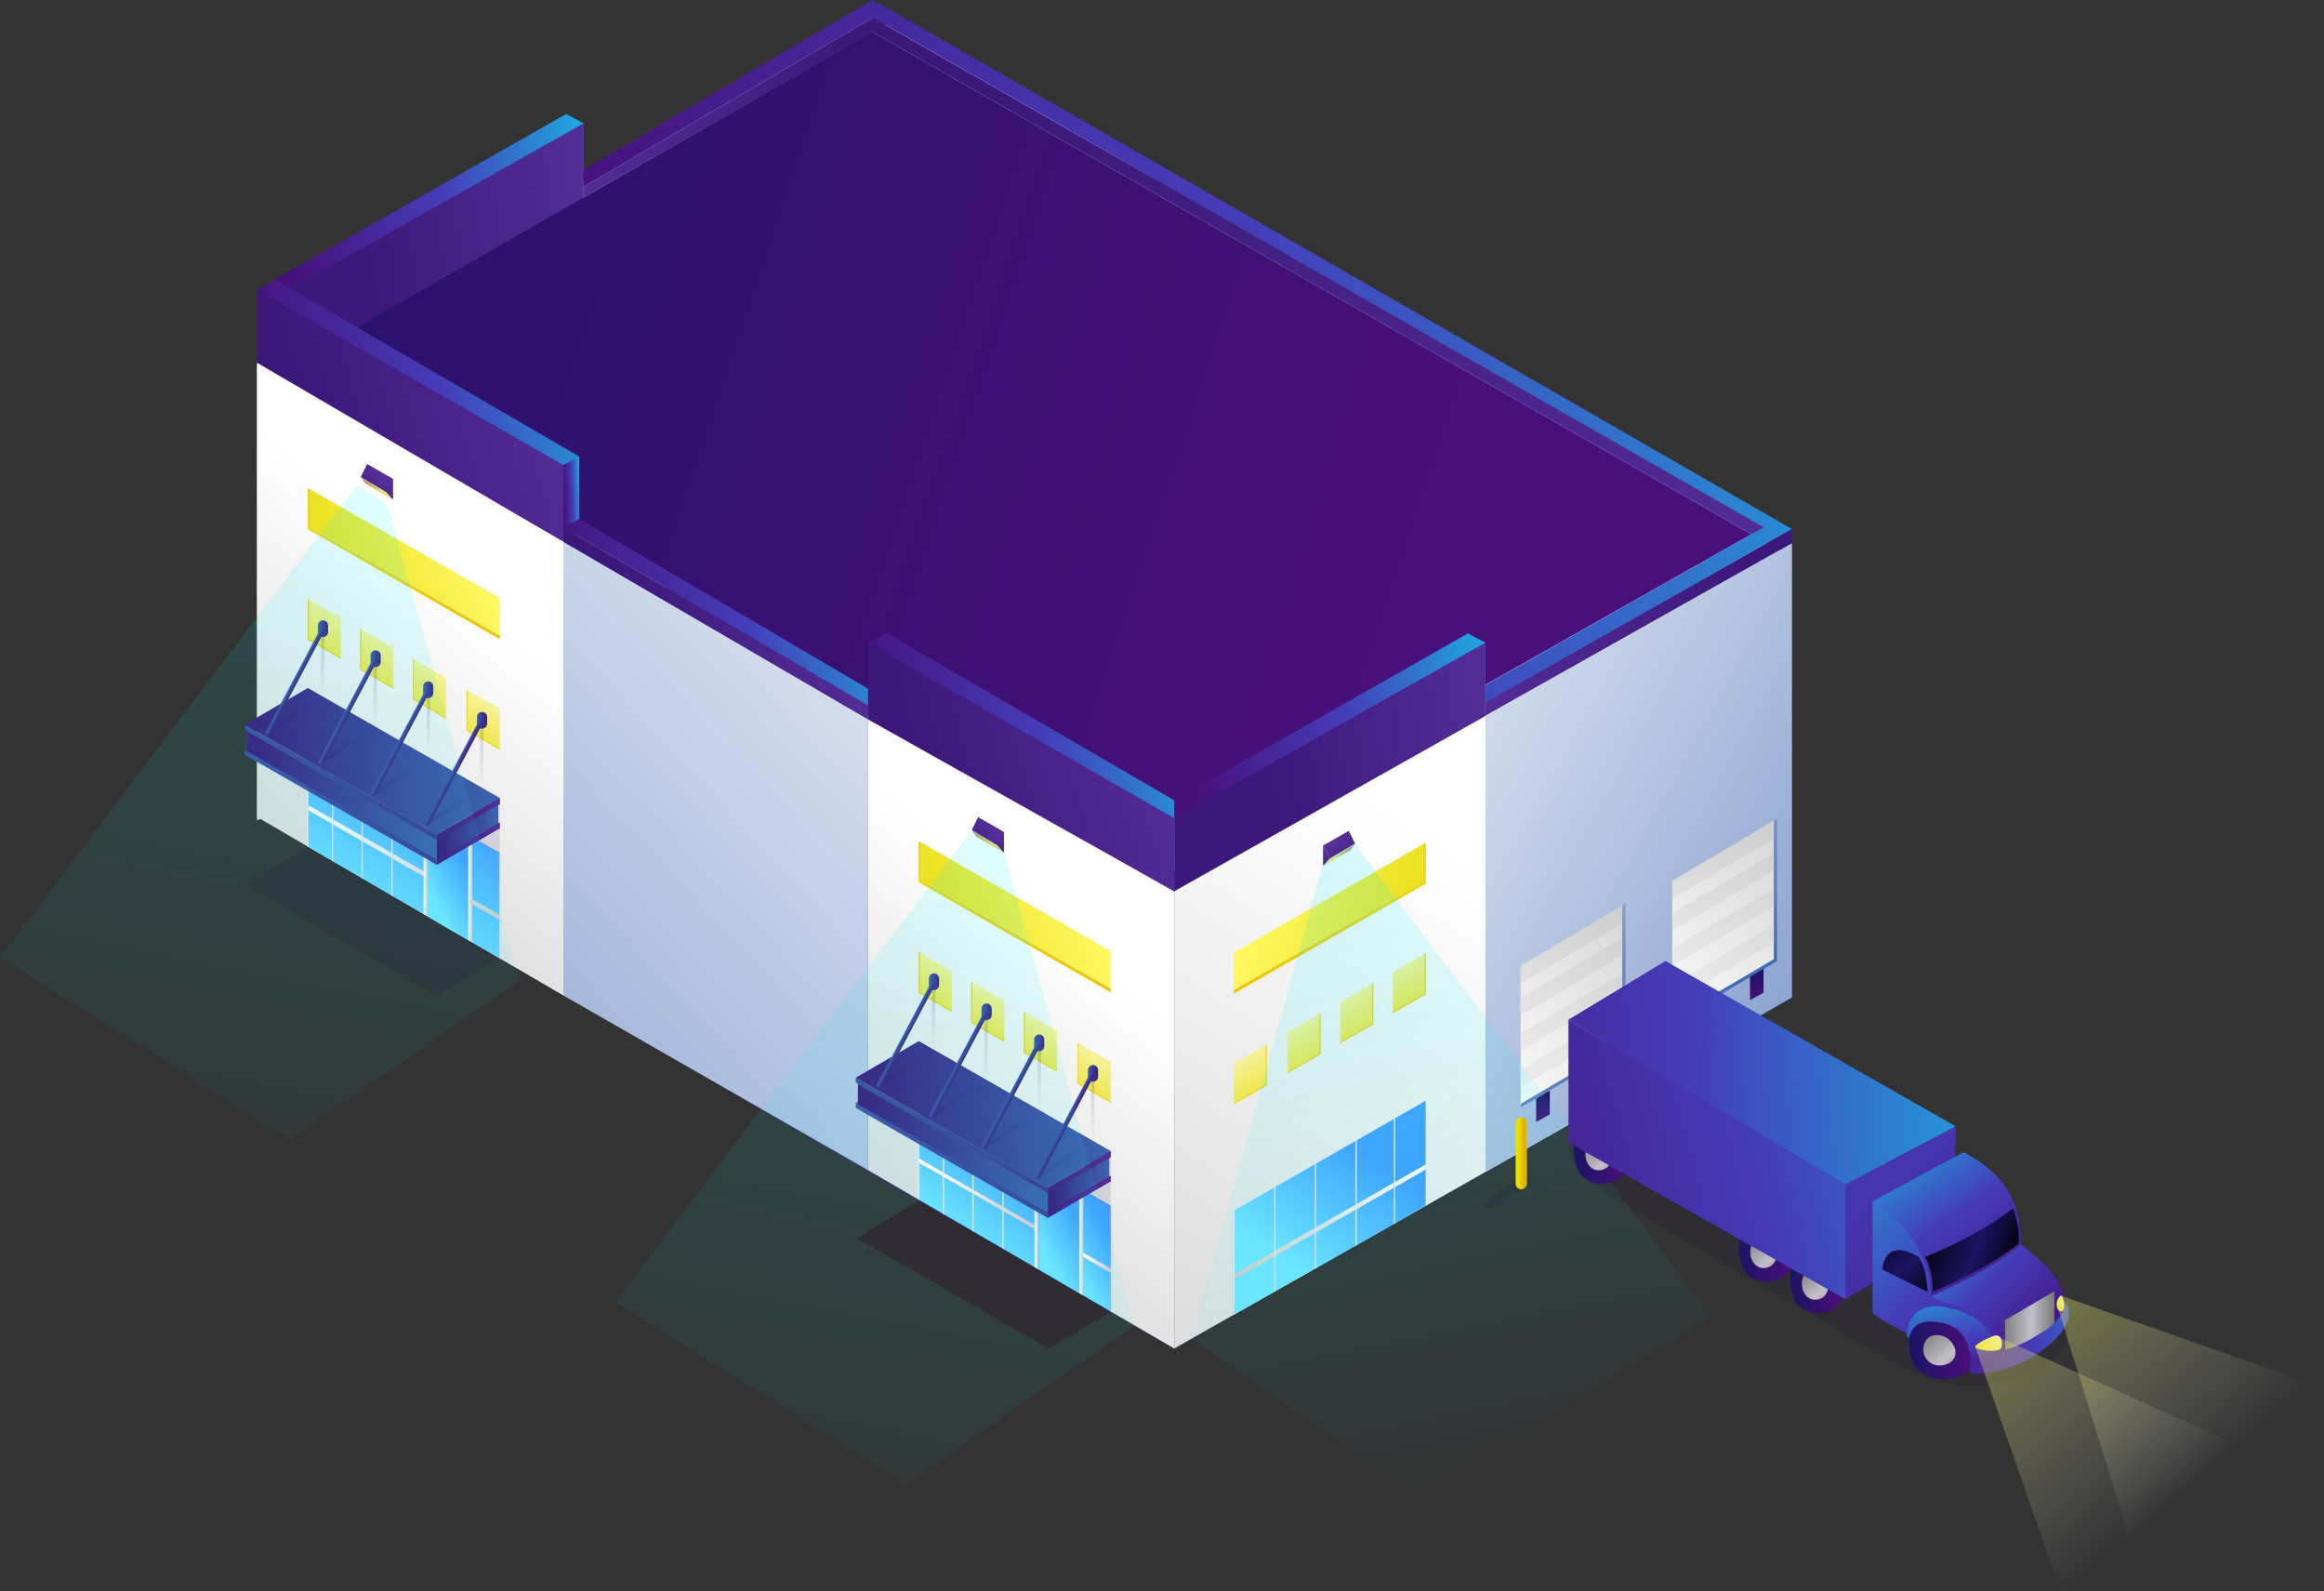 <svg width="523" height="358" viewBox="0 0 523 358" fill="none" xmlns="http://www.w3.org/2000/svg">
<rect x="0" y="0" width="523" height="358" fill="#333333" stroke="none"/>
<g clip-path="url(#clip0)">
<path d="M196.787 105.649L403.204 224.424L264.268 303.371L57.859 183.815L196.787 105.649Z" fill="url(#paint0_linear)"/>
<path d="M57.852 81.735V184.596L127.885 144.873L142.298 136.695L165.137 123.682L196.787 105.649V3.457L155.427 26.799L57.852 81.735Z" fill="url(#paint1_linear)"/>
<path d="M142.298 136.694L165.137 123.738V123.682L142.298 136.694Z" fill="url(#paint2_linear)"/>
<path d="M127.885 144.873V144.905L142.298 136.695L127.885 144.873Z" fill="url(#paint3_linear)"/>
<path d="M61.318 63.194L127.395 25.655L131.344 27.734V41.012L61.318 80.034V63.194Z" fill="url(#paint4_linear)"/>
<path d="M61.342 67.215L131.344 27.734V45.13L61.342 84.491V67.215Z" fill="url(#paint5_linear)"/>
<path d="M196.787 3.457V105.649L265.376 145.606L265.713 145.799L334.278 185.088L403.204 224.424V122.376L334.302 82.911V82.895L265.713 43.744L196.787 3.457Z" fill="url(#paint6_linear)"/>
<path d="M196.273 7.131L394.16 120.185L264.277 193.645L65.355 82.299L196.273 7.131Z" fill="url(#paint7_linear)"/>
<path d="M61.872 62.88L57.931 65.225L58.196 78.053L126.858 116.567L130.356 102.708L61.872 62.88Z" fill="url(#paint8_linear)"/>
<path d="M57.86 65.153V82.428L126.786 121.91V104.634L57.86 65.153Z" fill="url(#paint9_linear)"/>
<path d="M264.253 180.052L330.33 142.512L334.278 144.591V157.862L264.253 196.892V180.052Z" fill="url(#paint10_linear)"/>
<path d="M264.277 184.072L334.278 144.591V161.987L264.277 201.348V184.072Z" fill="url(#paint11_linear)"/>
<path d="M195.351 161.061V263.253L206.73 269.884V246.566L233.726 262.028L240.298 265.791L243.524 267.636L243.789 267.79L249.952 271.319V295.048L243.789 291.462L242.874 290.931V290.939L264.277 303.403V200.542L195.351 161.061Z" fill="url(#paint12_linear)"/>
<path d="M126.448 121.579V223.771L195.35 263.253L195.375 161.06L126.448 121.579Z" fill="url(#paint13_linear)"/>
<path d="M264.269 303.371L371.554 242.521V140.103L264.269 200.51V303.371Z" fill="url(#paint14_linear)"/>
<path d="M206.73 189.27V198.487L249.952 223.248V222.402L207.38 198.02V189.64L206.73 189.27Z" fill="url(#paint15_linear)"/>
<path d="M207.38 189.583V197.963L249.952 222.345V213.973L207.38 189.583Z" fill="url(#paint16_linear)"/>
<path d="M206.73 234.246V241.055L244.054 262.431L249.952 265.807V264.566L249.591 264.695V260.538L249.952 260.344V259.007L206.73 234.246Z" fill="url(#paint17_linear)"/>
<path d="M320.884 247.622V271.294L277.67 295.805V272.374L320.884 247.622Z" fill="url(#paint18_linear)"/>
<path d="M240.298 265.791L242.874 267.274V290.93L243.789 291.462L249.952 295.048V271.318L243.789 267.789L243.524 267.636L240.298 265.791Z" fill="url(#paint19_linear)"/>
<path d="M206.73 246.566V269.884L230.845 283.928L232.811 285.072L233.726 285.604V262.028L206.73 246.566Z" fill="url(#paint20_linear)"/>
<path d="M206.73 269.884V269.9L230.845 283.928L206.73 269.884Z" fill="url(#paint21_linear)"/>
<path opacity="0.11" d="M206.73 235.117V246.373L249.952 271.512V259.877L206.73 235.117Z" fill="#19003D"/>
<path d="M207.26 260.917L206.794 260.643L206.883 261.577L207.26 260.917Z" fill="white"/>
<path d="M233.726 262.028V285.604L242.874 290.93V267.274L240.298 265.791L233.726 262.028Z" fill="url(#paint22_linear)"/>
<path d="M233.726 262.004V262.028L240.298 265.791L233.726 262.004Z" fill="url(#paint23_linear)"/>
<path d="M242.874 290.931L233.726 285.604V285.645L242.874 290.979V290.931Z" fill="url(#paint24_linear)"/>
<path d="M242.489 234.625V243.851L249.952 248.121V247.718L242.818 243.633V234.81L242.489 234.625Z" fill="url(#paint25_linear)"/>
<path d="M230.395 227.639V236.857L237.858 241.135V240.732L230.724 236.647V227.824L230.395 227.639Z" fill="url(#paint26_linear)"/>
<path d="M218.559 220.896V230.113L226.022 234.384V233.989L218.888 229.896V221.081L218.559 220.896Z" fill="url(#paint27_linear)"/>
<path d="M206.73 214.143V223.369L214.193 227.639V227.236L207.059 223.151V214.328L206.73 214.143Z" fill="url(#paint28_linear)"/>
<path d="M242.818 234.81V243.633L249.952 247.718V238.903L242.818 234.81Z" fill="url(#paint29_linear)"/>
<path d="M230.724 227.824V236.647L237.858 240.732V231.909L230.724 227.824Z" fill="url(#paint30_linear)"/>
<path d="M218.888 221.081V229.895L226.022 233.989V225.166L218.888 221.081Z" fill="url(#paint31_linear)"/>
<path d="M207.059 214.328V223.151L214.193 227.236V218.421L207.059 214.328Z" fill="url(#paint32_linear)"/>
<path d="M242.874 267.636V290.93L243.789 291.462V267.636H242.874Z" fill="url(#paint33_linear)"/>
<path d="M206.609 247.936V269.828L206.922 270.013V247.589L206.609 247.936Z" fill="url(#paint34_linear)"/>
<path d="M249.952 271.318L249.984 295.096L250.297 295.273L250.249 271.512L249.952 271.318Z" fill="url(#paint35_linear)"/>
<path d="M232.811 263.181V285.073L233.726 285.605V263.181H232.811Z" fill="url(#paint36_linear)"/>
<path d="M225.613 259.007V280.899L225.917 281.076V258.652L225.613 259.007Z" fill="url(#paint37_linear)"/>
<path d="M218.863 255.066V276.959L219.168 277.136V254.712L218.863 255.066Z" fill="url(#paint38_linear)"/>
<path d="M212.227 251.207V273.099L212.532 273.276V250.853L212.227 251.207Z" fill="url(#paint39_linear)"/>
<path d="M192.582 242.457V243.48L193.072 243.818V248.451L192.582 248.137V249.257L235.796 274.018V267.217L192.582 242.457Z" fill="url(#paint40_linear)"/>
<path d="M193.072 243.947V248.451L235.796 272.809V268.426L193.072 243.947Z" fill="url(#paint41_linear)"/>
<path d="M235.796 267.217V274.018L249.952 265.807V264.566L249.591 264.695V260.538L249.952 260.344V259.007L244.054 262.431L235.796 267.217Z" fill="url(#paint42_linear)"/>
<path d="M236.157 268.321L249.591 260.538V264.695L236.157 272.487V268.321Z" fill="url(#paint43_linear)"/>
<path d="M210.189 222.772C210.815 222.772 211.328 222.257 211.328 221.628V220.146C211.328 219.517 210.815 219.001 210.189 219.001C209.563 219.001 209.049 219.517 209.049 220.146V221.628C209.057 222.265 209.571 222.772 210.189 222.772Z" fill="url(#paint44_linear)"/>
<path d="M206.73 234.246L192.582 242.457L235.796 267.217L249.952 259.007L206.73 234.246Z" fill="url(#paint45_linear)"/>
<path d="M210.478 222.434L210.397 236.365L198.151 244.568L197.244 244.076L209.619 235.922L209.771 221.951L210.478 222.434Z" fill="url(#paint46_radial)"/>
<path d="M197.453 244.584L197.734 244.737C197.902 244.826 198.119 244.761 198.215 244.592L210.421 221.572C210.51 221.403 210.445 221.185 210.277 221.088L209.996 220.935C209.827 220.847 209.611 220.911 209.515 221.08L197.309 244.1C197.22 244.27 197.285 244.487 197.453 244.584Z" fill="url(#paint47_linear)"/>
<path d="M246.301 242.94L246.221 256.871L233.974 265.066L233.068 264.582L245.442 256.428L245.587 242.457L246.301 242.94Z" fill="url(#paint48_radial)"/>
<path d="M234.295 236.244L234.207 250.176L221.961 258.378L221.054 257.895L233.429 249.733L233.581 235.769L234.295 236.244Z" fill="url(#paint49_radial)"/>
<path d="M222.314 229.218L222.234 243.157L209.988 251.352L209.081 250.868L221.456 242.706L221.6 228.743L222.314 229.218Z" fill="url(#paint50_radial)"/>
<path d="M245.972 243.375C246.598 243.375 247.111 242.86 247.111 242.231V240.749C247.111 240.12 246.598 239.604 245.972 239.604C245.346 239.604 244.832 240.12 244.832 240.749V242.231C244.832 242.86 245.346 243.375 245.972 243.375Z" fill="url(#paint51_linear)"/>
<path d="M233.854 236.51C234.48 236.51 234.994 235.994 234.994 235.366V233.883C234.994 233.255 234.48 232.739 233.854 232.739C233.228 232.739 232.715 233.255 232.715 233.883V235.366C232.723 235.994 233.228 236.51 233.854 236.51Z" fill="url(#paint52_linear)"/>
<path d="M222.025 229.524C222.651 229.524 223.165 229.009 223.165 228.38V226.898C223.165 226.269 222.651 225.753 222.025 225.753C221.4 225.753 220.886 226.269 220.886 226.898V228.38C220.886 229.009 221.4 229.524 222.025 229.524Z" fill="url(#paint53_linear)"/>
<path d="M209.29 251.328L209.571 251.481C209.739 251.57 209.956 251.505 210.052 251.336L222.258 228.316C222.347 228.147 222.282 227.929 222.114 227.832L221.833 227.679C221.664 227.591 221.448 227.655 221.351 227.824L209.145 250.845C209.049 251.022 209.113 251.239 209.29 251.328Z" fill="url(#paint54_linear)"/>
<path d="M221.119 258.314L221.399 258.467C221.568 258.556 221.785 258.491 221.881 258.322L234.087 235.302C234.175 235.133 234.111 234.915 233.942 234.818L233.662 234.665C233.493 234.577 233.276 234.641 233.18 234.81L220.974 257.83C220.886 258 220.95 258.217 221.119 258.314Z" fill="url(#paint55_linear)"/>
<path d="M233.212 265.066L233.493 265.219C233.662 265.308 233.878 265.243 233.975 265.074L246.181 242.054C246.269 241.885 246.205 241.667 246.036 241.57L245.755 241.417C245.587 241.329 245.37 241.393 245.274 241.562L233.068 264.582C232.98 264.76 233.044 264.969 233.212 265.066Z" fill="url(#paint56_linear)"/>
<path d="M192.582 248.137L193.071 247.887V248.451L192.582 248.137Z" fill="url(#paint57_linear)"/>
<path d="M225.901 187.191V191.775L220.099 188.335V183.863L225.901 187.191Z" fill="url(#paint58_linear)"/>
<path d="M220.099 183.863L218.687 186.755L224.385 190.14L225.901 187.191L220.099 183.863Z" fill="url(#paint59_linear)"/>
<path d="M225.901 187.191L224.385 190.14L225.901 191.776V187.191Z" fill="url(#paint60_linear)"/>
<path d="M218.687 186.756L219.714 188.198L225.901 191.776L224.385 190.14L218.687 186.756Z" fill="url(#paint61_linear)"/>
<path d="M57.86 81.622V183.815L126.786 223.965V121.909L57.86 81.622Z" fill="url(#paint62_linear)"/>
<path d="M69.239 109.831V119.049L112.461 143.809V142.963L69.889 118.581V110.202L69.239 109.831Z" fill="url(#paint63_linear)"/>
<path d="M69.889 110.145V118.525L112.461 142.907V134.535L69.889 110.145Z" fill="url(#paint64_linear)"/>
<path d="M69.239 154.808V161.616L106.563 182.993L112.461 186.369V185.128L112.1 185.257V181.099L112.461 180.906V179.568L69.239 154.808Z" fill="url(#paint65_linear)"/>
<path d="M69.239 167.128V190.462L95.32 205.634L96.234 206.166L105.383 211.492L106.298 212.024L112.461 215.61V191.88L106.298 188.351L106.033 188.198L102.807 186.353L96.234 182.59L69.239 167.128Z" fill="url(#paint66_linear)"/>
<path d="M112.654 206.521L69.432 181.752" stroke="url(#paint67_linear)" stroke-miterlimit="10"/>
<path opacity="0.11" d="M69.239 155.678V166.934L112.461 192.074V180.439L69.239 155.678Z" fill="#19003D"/>
<path d="M69.769 181.478L69.303 181.204L69.391 182.139L69.769 181.478Z" fill="white"/>
<path d="M96.234 182.565V206.206L105.383 211.54V187.835L102.807 186.352L96.234 182.565Z" fill="url(#paint68_linear)"/>
<path d="M104.998 155.186V164.412L112.461 168.682V168.279L105.327 164.194V155.371L104.998 155.186Z" fill="url(#paint69_linear)"/>
<path d="M92.904 148.2V157.418L100.367 161.696V161.294L93.233 157.208V148.386L92.904 148.2Z" fill="url(#paint70_linear)"/>
<path d="M81.067 141.456V150.674L88.531 154.944V154.549L81.397 150.456V141.641L81.067 141.456Z" fill="url(#paint71_linear)"/>
<path d="M69.239 134.704V143.93L76.702 148.2V147.797L69.568 143.712V134.889L69.239 134.704Z" fill="url(#paint72_linear)"/>
<path d="M105.327 155.372V164.194L112.461 168.28V159.465L105.327 155.372Z" fill="url(#paint73_linear)"/>
<path d="M93.233 148.386V157.209L100.367 161.294V152.471L93.233 148.386Z" fill="url(#paint74_linear)"/>
<path d="M81.397 141.642V150.457L88.531 154.55V145.727L81.397 141.642Z" fill="url(#paint75_linear)"/>
<path d="M69.568 134.89V143.713L76.702 147.798V138.983L69.568 134.89Z" fill="url(#paint76_linear)"/>
<path d="M105.383 188.198V211.492L106.298 212.024V188.198H105.383Z" fill="url(#paint77_linear)"/>
<path d="M95.32 183.742V205.634L96.235 206.166V183.742H95.32Z" fill="url(#paint78_linear)"/>
<path d="M88.121 179.568V201.46L88.426 201.638V179.214L88.121 179.568Z" fill="url(#paint79_linear)"/>
<path d="M81.372 175.628V197.521L81.677 197.698V175.274L81.372 175.628Z" fill="url(#paint80_linear)"/>
<path d="M74.736 171.769V193.661L75.041 193.838V171.414L74.736 171.769Z" fill="url(#paint81_linear)"/>
<path d="M69.118 168.497V190.389L69.431 190.575V168.151L69.118 168.497Z" fill="url(#paint82_linear)"/>
<path d="M112.461 191.88L112.493 215.657L112.806 215.835L112.758 192.073L112.461 191.88Z" fill="url(#paint83_linear)"/>
<path d="M55.091 163.019V164.042L55.58 164.38V169.013L55.091 168.699V169.819L98.305 194.58V187.771L55.091 163.019Z" fill="url(#paint84_linear)"/>
<path d="M55.581 164.509V169.013L98.305 193.371V188.979L55.581 164.509Z" fill="url(#paint85_linear)"/>
<path d="M98.305 187.779V194.579L112.461 186.369V185.128L112.1 185.257V181.099L112.461 180.906V179.568L106.563 182.993L98.305 187.779Z" fill="url(#paint86_linear)"/>
<path d="M98.666 188.883L112.1 181.099V185.257L98.666 193.048V188.883Z" fill="url(#paint87_linear)"/>
<path d="M72.697 143.334C73.323 143.334 73.837 142.818 73.837 142.19V140.707C73.837 140.079 73.323 139.563 72.697 139.563C72.071 139.563 71.558 140.079 71.558 140.707V142.19C71.566 142.826 72.079 143.334 72.697 143.334Z" fill="url(#paint88_linear)"/>
<path d="M69.239 154.808L55.091 163.018L98.305 187.771L112.461 179.568L69.239 154.808Z" fill="url(#paint89_linear)"/>
<path d="M72.986 142.996L72.906 156.927L60.66 165.129L59.753 164.638L72.128 156.484L72.28 142.512L72.986 142.996Z" fill="url(#paint90_radial)"/>
<path d="M59.962 165.145L60.243 165.299C60.411 165.387 60.628 165.323 60.724 165.153L72.93 142.133C73.018 141.964 72.954 141.747 72.786 141.65L72.505 141.497C72.336 141.408 72.12 141.473 72.023 141.642L59.825 164.662C59.729 164.831 59.793 165.049 59.962 165.145Z" fill="url(#paint91_linear)"/>
<path d="M108.81 163.502L108.729 177.433L96.483 185.628L95.576 185.144L107.951 176.982L108.095 163.019L108.81 163.502Z" fill="url(#paint92_radial)"/>
<path d="M96.805 156.806L96.716 170.738L84.47 178.94L83.564 178.457L95.938 170.294L96.091 156.323L96.805 156.806Z" fill="url(#paint93_radial)"/>
<path d="M84.823 149.78L84.743 163.719L72.497 171.914L71.59 171.43L83.965 163.268L84.109 149.305L84.823 149.78Z" fill="url(#paint94_radial)"/>
<path d="M130.356 102.708L126.785 104.634V121.909L130.356 119.959V102.708Z" fill="url(#paint95_linear)"/>
<path d="M108.481 163.937C109.107 163.937 109.62 163.421 109.62 162.793V161.31C109.62 160.682 109.107 160.166 108.481 160.166C107.855 160.166 107.341 160.682 107.341 161.31V162.793C107.341 163.421 107.855 163.937 108.481 163.937Z" fill="url(#paint96_linear)"/>
<path d="M96.363 157.072C96.989 157.072 97.502 156.556 97.502 155.928V154.445C97.502 153.817 96.989 153.301 96.363 153.301C95.737 153.301 95.223 153.817 95.223 154.445V155.928C95.231 156.556 95.737 157.072 96.363 157.072Z" fill="url(#paint97_linear)"/>
<path d="M84.534 150.086C85.16 150.086 85.674 149.571 85.674 148.942V147.46C85.674 146.831 85.16 146.315 84.534 146.315C83.908 146.315 83.395 146.831 83.395 147.46V148.942C83.395 149.571 83.908 150.086 84.534 150.086Z" fill="url(#paint98_linear)"/>
<path d="M71.799 171.89L72.079 172.043C72.248 172.131 72.465 172.067 72.561 171.898L84.759 148.877C84.847 148.708 84.783 148.491 84.614 148.394L84.333 148.241C84.165 148.152 83.948 148.217 83.852 148.386L71.654 171.406C71.558 171.583 71.622 171.801 71.799 171.89Z" fill="url(#paint99_linear)"/>
<path d="M83.628 178.867L83.908 179.02C84.077 179.109 84.294 179.044 84.39 178.875L96.588 155.855C96.676 155.686 96.612 155.468 96.443 155.372L96.162 155.218C95.994 155.13 95.777 155.194 95.681 155.363L83.475 178.384C83.395 178.561 83.459 178.778 83.628 178.867Z" fill="url(#paint100_linear)"/>
<path d="M95.721 185.628L96.002 185.781C96.171 185.87 96.387 185.805 96.484 185.636L108.689 162.616C108.778 162.447 108.713 162.229 108.545 162.132L108.264 161.979C108.096 161.891 107.879 161.955 107.783 162.124L95.585 185.144C95.488 185.322 95.553 185.531 95.721 185.628Z" fill="url(#paint101_linear)"/>
<path d="M88.41 107.752V112.337L82.608 108.896V104.424L88.41 107.752Z" fill="url(#paint102_linear)"/>
<path d="M82.608 104.424L81.196 107.317L86.893 110.701L88.41 107.752L82.608 104.424Z" fill="url(#paint103_linear)"/>
<path d="M88.41 107.752L86.893 110.701L88.41 112.337V107.752Z" fill="url(#paint104_linear)"/>
<path d="M81.196 107.317L82.223 108.76L88.41 112.337L86.893 110.702L81.196 107.317Z" fill="url(#paint105_linear)"/>
<path d="M320.876 189.583V198.801L277.654 223.562V222.716L320.226 198.334V189.954L320.876 189.583Z" fill="url(#paint106_linear)"/>
<path d="M320.227 189.954V198.334L277.654 222.716V214.344L320.227 189.954Z" fill="url(#paint107_linear)"/>
<path d="M285.117 234.939V244.165L277.654 248.435V248.032L284.788 243.947V235.124L285.117 234.939Z" fill="url(#paint108_linear)"/>
<path d="M297.211 227.953V237.171L289.748 241.449V241.046L296.882 236.961V228.138L297.211 227.953Z" fill="url(#paint109_linear)"/>
<path d="M309.048 221.209V230.427L301.585 234.698V234.303L308.719 230.21V221.395L309.048 221.209Z" fill="url(#paint110_linear)"/>
<path d="M320.876 214.457V223.683L313.413 227.953V227.55L320.547 223.465V214.642L320.876 214.457Z" fill="url(#paint111_linear)"/>
<path d="M284.788 235.124V243.947L277.654 248.032V239.217L284.788 235.124Z" fill="url(#paint112_linear)"/>
<path d="M296.882 228.138V236.961L289.748 241.046V232.223L296.882 228.138Z" fill="url(#paint113_linear)"/>
<path d="M308.719 221.394V230.209L301.585 234.302V225.479L308.719 221.394Z" fill="url(#paint114_linear)"/>
<path d="M320.547 214.642V223.465L313.413 227.55V218.735L320.547 214.642Z" fill="url(#paint115_linear)"/>
<path d="M403.204 122.231V224.424L334.302 263.68L334.278 161.125L403.204 122.231Z" fill="url(#paint116_linear)"/>
<path d="M277.59 287.337L321.085 262.407" stroke="url(#paint117_linear)" stroke-miterlimit="10"/>
<path d="M321.117 247.484V271.165L320.812 271.343V247.662L321.117 247.484Z" fill="url(#paint118_linear)"/>
<path d="M277.839 272.277L277.807 295.733L277.494 295.91L277.542 272.43L277.839 272.277Z" fill="url(#paint119_linear)"/>
<path d="M287.036 267.008L287.004 290.52L286.691 290.697L286.739 267.185L287.036 267.008Z" fill="url(#paint120_linear)"/>
<path d="M130.357 116.736L195.399 154.977L195.351 158.74L126.786 118.686L130.357 116.736Z" fill="url(#paint121_linear)"/>
<path d="M296.184 261.771L296.143 285.33L295.839 285.508L295.879 261.94L296.184 261.771Z" fill="url(#paint122_linear)"/>
<path d="M305.324 256.533L305.292 280.142L304.979 280.327L305.027 256.702L305.324 256.533Z" fill="url(#paint123_linear)"/>
<path d="M313.967 251.585L313.927 275.242L313.622 275.419L313.67 251.755L313.967 251.585Z" fill="url(#paint124_linear)"/>
<path d="M199.363 142.319L195.423 144.664L195.688 157.491L264.349 196.006L264.253 180.052L199.363 142.319Z" fill="url(#paint125_linear)"/>
<path d="M195.351 144.591V161.866L264.277 200.542V184.072L195.351 144.591Z" fill="url(#paint126_linear)"/>
<path d="M126.786 118.687V121.91L195.351 161.866V158.74L126.786 118.687Z" fill="url(#paint127_linear)"/>
<path d="M196.273 3.908V7.131L400.452 123.778L403.204 122.231L196.273 3.908Z" fill="url(#paint128_linear)"/>
<path d="M199.893 1.958V5.181L131.328 44.421V42.012L199.893 1.958Z" fill="url(#paint129_linear)"/>
<path d="M403.204 119.008V122.231L334.278 161.012V157.886L403.204 119.008Z" fill="url(#paint130_linear)"/>
<path d="M131.279 38.241L131.328 42.011L196.442 3.972L396.905 118.63L334.278 154.123V158.039L400.396 120.628L403.252 119.009L199.901 1.958H199.893L196.322 0L131.279 38.241Z" fill="url(#paint131_linear)"/>
<path opacity="0.11" d="M192.75 278.61L235.973 303.371L250.121 295.16L206.922 270.013L192.75 278.61Z" fill="#19003D"/>
<path opacity="0.8" d="M80.217 109.21L85.923 112.587L87.431 114.222L116.883 220.653L65.395 256.283L-0 215.432L80.217 109.21Z" fill="url(#paint132_linear)"/>
<path opacity="0.11" d="M55.091 199.172L98.313 223.933L112.461 215.722L69.263 190.575L55.091 199.172Z" fill="#19003D"/>
<path d="M303.535 186.917L304.947 189.809L299.25 193.193L297.741 190.244L303.535 186.917Z" fill="url(#paint133_linear)"/>
<path d="M297.741 190.244L299.25 193.193L297.741 194.829V190.244Z" fill="url(#paint134_linear)"/>
<path d="M304.947 189.809L303.928 191.251L297.741 194.829L299.25 193.193L304.947 189.809Z" fill="url(#paint135_linear)"/>
<path opacity="0.8" d="M218.695 186.78L224.401 190.156L225.909 191.792L255.361 298.222L203.873 333.852L138.478 293.001L218.695 186.78ZM235.973 303.371L250.121 295.161L206.922 270.013L192.75 278.611L235.973 303.371Z" fill="url(#paint136_linear)"/>
<path d="M249.976 285.403L243.789 281.842V282.784L249.976 286.33V285.403Z" fill="url(#paint137_linear)"/>
<path d="M232.811 275.573V276.483L206.923 261.658V260.715L232.811 275.573Z" fill="url(#paint138_linear)"/>
<path d="M376.329 198.302L376.449 230.056L399.906 216.246V184.25L376.329 198.302Z" fill="url(#paint139_linear)"/>
<path d="M342.231 217.31L342.351 249.064L365.8 235.253V203.257L342.231 217.31Z" fill="url(#paint140_linear)"/>
<path d="M342.215 217.325V248.347L365.07 234.883V203.7L342.215 217.325Z" fill="url(#paint141_linear)"/>
<path d="M342.215 240.652V244.584L365.07 231.12V227.188L342.215 240.652Z" fill="url(#paint142_linear)"/>
<path d="M342.215 232.498V236.43L365.07 222.966V219.034L342.215 232.498Z" fill="url(#paint143_linear)"/>
<path d="M342.215 224.505V228.437L365.07 214.973V211.041L342.215 224.505Z" fill="url(#paint144_linear)"/>
<path d="M342.215 217.326V221.258L365.07 207.794V203.862L342.215 217.326Z" fill="url(#paint145_linear)"/>
<path d="M396.881 217.962V223.329L393.831 225.021V219.759L396.881 217.962Z" fill="url(#paint146_linear)"/>
<path d="M383.094 226.076V231.45L380.044 233.142V227.873L383.094 226.076Z" fill="url(#paint147_linear)"/>
<path d="M362.542 237.235V242.61L359.493 244.302V239.032L362.542 237.235Z" fill="url(#paint148_linear)"/>
<path d="M348.763 245.357V250.724L345.706 252.416V247.146L348.763 245.357Z" fill="url(#paint149_linear)"/>
<path d="M376.337 198.229V229.251L399.184 215.795V184.612L376.337 198.229Z" fill="url(#paint150_linear)"/>
<path d="M376.337 221.556V225.488L399.184 212.032V208.1L376.337 221.556Z" fill="url(#paint151_linear)"/>
<path d="M376.337 213.41V217.342L399.184 203.878V199.946L376.337 213.41Z" fill="url(#paint152_linear)"/>
<path d="M376.337 205.409V209.341L399.184 195.885V191.953L376.337 205.409Z" fill="url(#paint153_linear)"/>
<path d="M376.337 198.229V202.161L399.184 188.697V184.765L376.337 198.229Z" fill="url(#paint154_linear)"/>
<path opacity="0.11" d="M368.826 247.872C368.465 247.276 367.678 247.09 367.092 247.453L359.958 251.844C359.364 252.207 359.18 252.996 359.541 253.585C359.902 254.181 360.688 254.366 361.274 254.004L368.408 249.612C369.002 249.25 369.187 248.468 368.826 247.872Z" fill="#19003D"/>
<path opacity="0.11" d="M378.816 241.699C378.455 241.103 377.669 240.918 377.083 241.28L369.949 245.672C369.355 246.034 369.171 246.824 369.532 247.412C369.893 248.008 370.679 248.194 371.265 247.831L378.399 243.44C378.993 243.085 379.178 242.296 378.816 241.699Z" fill="#19003D"/>
<path opacity="0.8" d="M268.185 301.252L319.673 336.882L385.068 296.031L304.851 189.81L299.145 193.186L297.636 194.821L268.185 301.252Z" fill="url(#paint155_linear)"/>
<path d="M377.741 243.681C378.439 243.681 379.001 243.109 379.001 242.416V228.735C379.001 228.034 378.431 227.47 377.741 227.47C377.043 227.47 376.481 228.042 376.481 228.735V242.416C376.473 243.109 377.043 243.681 377.741 243.681Z" fill="url(#paint156_linear)"/>
<path d="M367.75 249.693C368.449 249.693 369.01 249.12 369.01 248.428V234.746C369.01 234.045 368.44 233.481 367.75 233.481C367.052 233.481 366.49 234.053 366.49 234.746V248.428C366.482 249.12 367.052 249.693 367.75 249.693Z" fill="url(#paint157_linear)"/>
<path opacity="0.11" d="M343.423 265.757C343.062 265.16 342.275 264.975 341.69 265.338L334.555 269.729C333.962 270.092 333.777 270.881 334.138 271.469C334.499 272.066 335.286 272.251 335.871 271.888L343.006 267.497C343.599 267.134 343.784 266.353 343.423 265.757Z" fill="#19003D"/>
<path d="M342.348 267.577C343.046 267.577 343.607 267.005 343.607 266.312V252.631C343.607 251.93 343.038 251.366 342.348 251.366C341.649 251.366 341.088 251.938 341.088 252.631V266.312C341.08 267.005 341.649 267.577 342.348 267.577Z" fill="url(#paint158_linear)"/>
</g>
<g clip-path="url(#clip1)">
<path opacity="0.11" d="M367.439 251.114C367.422 251.156 367.417 251.204 367.417 251.252L356.37 248.32C353.032 254.247 349.997 260.831 359.344 267.086C368.692 273.342 425.625 306.288 425.625 306.288C438.796 313.377 447.745 313.161 458.226 308.195C460.232 307.242 462.184 306.071 463.612 304.389C466.673 300.775 466.089 295.559 461.865 293.174L378.898 246.398C374.934 244.167 369.402 245.652 367.439 251.114Z" fill="#19003D"/>
<path d="M415.24 289.011C415.49 291.505 414.135 293.7 412.308 294.682C409.936 295.955 406.43 295.776 404.543 293.408C403.411 291.989 402.966 289.939 402.905 287.963C402.824 285.27 403.586 282.359 405.918 281.477C409.7 280.044 414.775 284.295 415.24 289.011Z" fill="url(#paint159_linear)"/>
<path d="M411.378 289.342C411.391 289.608 411.378 289.88 411.324 290.145C411.027 291.69 409.679 292.433 408.473 292.426C406.983 292.413 405.763 291.199 405.527 289.376C405.305 287.678 406.033 285.88 407.495 285.615C409.032 285.337 410.455 286.398 411.102 288.076C411.263 288.474 411.365 288.905 411.378 289.342Z" fill="url(#paint160_linear)"/>
<path d="M366.526 259.888C366.776 262.382 365.421 264.577 363.594 265.559C361.222 266.832 357.717 266.653 355.829 264.286C354.697 262.866 354.252 260.817 354.191 258.84C354.11 256.148 354.872 253.236 357.204 252.354C360.986 250.921 366.061 255.173 366.526 259.888Z" fill="url(#paint161_linear)"/>
<path d="M362.664 260.22C362.678 260.485 362.664 260.757 362.61 261.022C362.314 262.568 360.966 263.311 359.759 263.304C358.269 263.291 357.049 262.077 356.813 260.253C356.591 258.555 357.319 256.758 358.782 256.493C360.318 256.214 361.741 257.275 362.388 258.953C362.55 259.351 362.651 259.782 362.664 260.22Z" fill="url(#paint162_linear)"/>
<path d="M403.626 281.875C403.876 284.368 402.521 286.564 400.694 287.545C398.321 288.819 394.816 288.64 392.929 286.272C391.796 284.853 391.352 282.803 391.291 280.827C391.21 278.134 391.972 275.222 394.304 274.34C398.085 272.914 403.161 277.159 403.626 281.875Z" fill="url(#paint163_linear)"/>
<path d="M399.771 282.206C399.785 282.472 399.771 282.743 399.717 283.009C399.421 284.554 398.072 285.297 396.866 285.29C395.376 285.277 394.156 284.063 393.92 282.239C393.698 280.542 394.426 278.744 395.888 278.479C397.425 278.2 398.848 279.261 399.495 280.939C399.65 281.337 399.751 281.768 399.771 282.206Z" fill="url(#paint164_linear)"/>
<path d="M374.784 216.208L352.971 229.406L372.391 241.145L415.267 266.527L440.14 253.415L374.784 216.208Z" fill="url(#paint165_linear)"/>
<path d="M352.971 229.406V256.997L415.267 292.3V266.527L352.971 229.406Z" fill="url(#paint166_linear)"/>
<path d="M415.267 292.294L439.641 278.187L440.14 253.409L415.267 266.521V292.294Z" fill="url(#paint167_linear)"/>
<path d="M450.271 296.485C450.271 296.485 450.298 308.079 450.298 308.244C450.298 307.88 433.581 303.708 421.421 295.524V270.274L434.633 275.448V291.637L450.271 296.485Z" fill="url(#paint168_linear)"/>
<path d="M444.831 303.794C445.135 306.288 443.47 308.483 441.218 309.465C438.286 310.738 433.979 310.559 431.647 308.192C430.245 306.772 429.705 304.723 429.631 302.746C429.53 300.054 430.474 297.142 433.345 296.26C437.996 294.834 444.252 299.072 444.831 303.794Z" fill="url(#paint169_linear)"/>
<path d="M440.072 304.126C440.093 304.391 440.066 304.663 440.012 304.929C439.648 306.474 437.99 307.217 436.5 307.21C434.66 307.197 433.157 305.983 432.867 304.159C432.597 302.461 433.487 300.664 435.293 300.399C437.187 300.12 438.94 301.181 439.735 302.859C439.924 303.257 440.045 303.695 440.072 304.126Z" fill="url(#paint170_linear)"/>
<path d="M454.855 279.991C450.048 284.03 442.924 287.956 434.633 291.843C434.633 277.789 421.421 270.274 421.421 270.274L441.906 259.205C448.026 262.508 454.855 267.515 454.855 279.991Z" fill="url(#paint171_linear)"/>
<path d="M449.489 305.008L448.855 305.545L443.449 309.001C443.355 308.384 443.625 305.671 443.449 304.889C442.721 301.619 441.562 298.362 436.574 297.527C430.818 296.558 430.224 299.324 429.51 301.161C429.463 301.062 429.355 300.982 429.287 300.889C429.173 300.717 429.105 300.531 429.099 300.332C429.092 300.113 429.146 299.894 429.166 299.676C429.22 299.258 429.301 298.847 429.409 298.442C429.544 297.951 429.726 297.474 429.962 297.023C430.224 296.525 430.555 296.054 430.952 295.643C431.404 295.186 431.93 294.821 432.516 294.542C433.224 294.211 433.992 294.031 434.768 293.952C435.792 293.852 436.83 293.932 437.841 294.098C438.306 294.177 438.771 294.277 439.23 294.39C449.758 297.029 449.489 305.008 449.489 305.008Z" fill="url(#paint172_linear)"/>
<path d="M454.855 279.991C454.855 279.991 461.548 285.157 463.125 288.235C466.799 295.955 463.125 297.115 463.125 297.115L449.361 306.467C449.361 306.467 450.669 300.14 447.824 297.779C444.292 294.84 434.66 292.121 434.64 291.644C442.688 287.976 449.907 284.169 454.855 279.991Z" fill="url(#paint173_linear)"/>
<path d="M462.296 290.523V298.13L451.242 304.889L451.215 297.016L462.296 290.523Z" fill="url(#paint174_linear)"/>
<path d="M453.068 271.859C453.682 273.65 454.787 277.789 454.18 279.884C449.044 283.91 442.189 287.505 434.956 290.662C434.99 287.896 434.444 284.879 433.19 282.789C440.437 279.931 447.069 276.296 453.068 271.859Z" fill="url(#paint175_linear)"/>
<path d="M443.443 304.888V309C443.443 309 451.619 309.896 460.079 303.403C468.767 296.731 464.635 292.619 464.635 292.619C464.635 292.619 465.747 296.074 458.663 300.352C450.183 305.472 443.443 304.888 443.443 304.888Z" fill="url(#paint176_linear)"/>
<path d="M431.869 282.849C433.217 284.998 433.615 287.757 433.797 290.662L423.612 285.615C423.605 285.615 423.895 278.041 431.869 282.849Z" fill="url(#paint177_linear)"/>
<path d="M448.929 300.491C449.448 300.339 450.015 300.571 450.251 301.055C450.48 301.526 450.648 302.229 450.419 303.138C450.048 304.59 444.218 303.675 444.514 302.959C444.75 302.362 447.372 300.942 448.929 300.491Z" fill="url(#paint178_linear)"/>
<path d="M463.799 291.505C463.799 291.505 462.896 291.996 462.842 293.342C462.781 294.682 463.604 295.172 464.042 294.993C464.453 294.828 464.702 293.793 464.487 292.977C464.318 292.36 464.183 291.485 463.799 291.505Z" fill="url(#paint179_linear)"/>
<path d="M450.244 301.048L505.112 325.807L463.698 358L444.508 302.952C444.508 302.952 446.368 300.438 450.244 301.048Z" fill="url(#paint180_linear)"/>
<path d="M463.799 291.504L522.921 312.217L480.57 350.313L462.835 293.342L463.799 291.504Z" fill="url(#paint181_linear)"/>
</g>
<defs>
<linearGradient id="paint0_linear" x1="540.526" y1="94.347" x2="77.874" y2="257.433" gradientUnits="userSpaceOnUse">
<stop stop-color="#00FFFF"/>
<stop offset="0.444" stop-color="#3173CC"/>
<stop offset="0.62" stop-color="#453CB8"/>
<stop offset="0.992" stop-color="#460F79"/>
</linearGradient>
<linearGradient id="paint1_linear" x1="185.558" y1="126.164" x2="68.581" y2="62.133" gradientUnits="userSpaceOnUse">
<stop offset="0.003" stop-color="#CCCCCC"/>
<stop offset="1" stop-color="white"/>
</linearGradient>
<linearGradient id="paint2_linear" x1="144.069" y1="145.963" x2="155.746" y2="127.059" gradientUnits="userSpaceOnUse">
<stop offset="0.003" stop-color="#CCCCCC"/>
<stop offset="1" stop-color="white"/>
</linearGradient>
<linearGradient id="paint3_linear" x1="148.133" y1="147.997" x2="124.859" y2="135.257" gradientUnits="userSpaceOnUse">
<stop offset="0.003" stop-color="#CCCCCC"/>
<stop offset="1" stop-color="white"/>
</linearGradient>
<linearGradient id="paint4_linear" x1="159.188" y1="22.546" x2="60.393" y2="48.222" gradientUnits="userSpaceOnUse">
<stop stop-color="#00FFFF"/>
<stop offset="0.444" stop-color="#3173CC"/>
<stop offset="0.62" stop-color="#453CB8"/>
<stop offset="0.992" stop-color="#460F79"/>
</linearGradient>
<linearGradient id="paint5_linear" x1="135.361" y1="50.604" x2="79.953" y2="58.365" gradientUnits="userSpaceOnUse">
<stop offset="0.003" stop-color="#552E99"/>
<stop offset="0.953" stop-color="#3C187A"/>
</linearGradient>
<linearGradient id="paint6_linear" x1="262.535" y1="159.796" x2="337.747" y2="68.47" gradientUnits="userSpaceOnUse">
<stop offset="0.003" stop-color="#CCCCCC"/>
<stop offset="1" stop-color="white"/>
</linearGradient>
<linearGradient id="paint7_linear" x1="318.092" y1="130.059" x2="-43.501" y2="8.86" gradientUnits="userSpaceOnUse">
<stop stop-color="#490F7A"/>
<stop offset="0.953" stop-color="#1B1464"/>
</linearGradient>
<linearGradient id="paint8_linear" x1="159.155" y1="59.811" x2="57.6" y2="87.461" gradientUnits="userSpaceOnUse">
<stop stop-color="#00FFFF"/>
<stop offset="0.444" stop-color="#3173CC"/>
<stop offset="0.62" stop-color="#453CB8"/>
<stop offset="0.992" stop-color="#460F79"/>
</linearGradient>
<linearGradient id="paint9_linear" x1="125.936" y1="83.694" x2="68.481" y2="100.372" gradientUnits="userSpaceOnUse">
<stop offset="0.003" stop-color="#552E99"/>
<stop offset="0.953" stop-color="#3C187A"/>
</linearGradient>
<linearGradient id="paint10_linear" x1="362.123" y1="139.404" x2="263.327" y2="165.079" gradientUnits="userSpaceOnUse">
<stop stop-color="#00FFFF"/>
<stop offset="0.444" stop-color="#3173CC"/>
<stop offset="0.62" stop-color="#453CB8"/>
<stop offset="0.992" stop-color="#460F79"/>
</linearGradient>
<linearGradient id="paint11_linear" x1="338.298" y1="167.46" x2="282.891" y2="175.22" gradientUnits="userSpaceOnUse">
<stop offset="0.003" stop-color="#552E99"/>
<stop offset="0.953" stop-color="#3C187A"/>
</linearGradient>
<linearGradient id="paint12_linear" x1="181.511" y1="291.36" x2="245.006" y2="214.261" gradientUnits="userSpaceOnUse">
<stop offset="0.003" stop-color="#CCCCCC"/>
<stop offset="1" stop-color="white"/>
</linearGradient>
<linearGradient id="paint13_linear" x1="-29.755" y1="371.881" x2="272.617" y2="89.551" gradientUnits="userSpaceOnUse">
<stop offset="0.003" stop-color="#3C65B0"/>
<stop offset="0.953" stop-color="white"/>
</linearGradient>
<linearGradient id="paint14_linear" x1="236.051" y1="355.125" x2="334.876" y2="195.129" gradientUnits="userSpaceOnUse">
<stop offset="0.003" stop-color="#CCCCCC"/>
<stop offset="1" stop-color="white"/>
</linearGradient>
<linearGradient id="paint15_linear" x1="204.491" y1="215.629" x2="259.031" y2="194.373" gradientUnits="userSpaceOnUse">
<stop stop-color="#EAE01E"/>
<stop offset="1" stop-color="#ECB800"/>
</linearGradient>
<linearGradient id="paint16_linear" x1="212.911" y1="212.154" x2="244.453" y2="199.861" gradientUnits="userSpaceOnUse">
<stop stop-color="#EAE01E"/>
<stop offset="1" stop-color="#FFF965"/>
</linearGradient>
<linearGradient id="paint17_linear" x1="249.952" y1="250.027" x2="206.73" y2="250.027" gradientUnits="userSpaceOnUse">
<stop offset="0.003" stop-color="#552E99"/>
<stop offset="0.953" stop-color="#3C187A"/>
</linearGradient>
<linearGradient id="paint18_linear" x1="287.617" y1="282.719" x2="304.423" y2="256.253" gradientUnits="userSpaceOnUse">
<stop stop-color="#72E4FF"/>
<stop offset="0.953" stop-color="#439FFF"/>
</linearGradient>
<linearGradient id="paint19_linear" x1="242.52" y1="287.102" x2="252.302" y2="281.434" gradientUnits="userSpaceOnUse">
<stop stop-color="#72E4FF"/>
<stop offset="0.953" stop-color="#439FFF"/>
</linearGradient>
<linearGradient id="paint20_linear" x1="212.944" y1="275.002" x2="227.709" y2="257.073" gradientUnits="userSpaceOnUse">
<stop stop-color="#72E4FF"/>
<stop offset="0.953" stop-color="#439FFF"/>
</linearGradient>
<linearGradient id="paint21_linear" x1="212.281" y1="280.114" x2="215.515" y2="270.362" gradientUnits="userSpaceOnUse">
<stop stop-color="#72E4FF"/>
<stop offset="0.953" stop-color="#439FFF"/>
</linearGradient>
<linearGradient id="paint22_linear" x1="235.831" y1="283.081" x2="245.29" y2="277.823" gradientUnits="userSpaceOnUse">
<stop stop-color="#72E4FF"/>
<stop offset="0.953" stop-color="#439FFF"/>
</linearGradient>
<linearGradient id="paint23_linear" x1="235.239" y1="264.762" x2="236.103" y2="262.127" gradientUnits="userSpaceOnUse">
<stop stop-color="#72E4FF"/>
<stop offset="0.953" stop-color="#439FFF"/>
</linearGradient>
<linearGradient id="paint24_linear" x1="235.831" y1="289.519" x2="237.078" y2="285.794" gradientUnits="userSpaceOnUse">
<stop stop-color="#72E4FF"/>
<stop offset="0.953" stop-color="#439FFF"/>
</linearGradient>
<linearGradient id="paint25_linear" x1="248.942" y1="238.804" x2="218.821" y2="267.002" gradientUnits="userSpaceOnUse">
<stop stop-color="#EAE01E"/>
<stop offset="1" stop-color="#ECB800"/>
</linearGradient>
<linearGradient id="paint26_linear" x1="239.798" y1="229.036" x2="209.676" y2="257.233" gradientUnits="userSpaceOnUse">
<stop stop-color="#EAE01E"/>
<stop offset="1" stop-color="#ECB800"/>
</linearGradient>
<linearGradient id="paint27_linear" x1="230.892" y1="219.522" x2="200.77" y2="247.719" gradientUnits="userSpaceOnUse">
<stop stop-color="#EAE01E"/>
<stop offset="1" stop-color="#ECB800"/>
</linearGradient>
<linearGradient id="paint28_linear" x1="221.99" y1="210.012" x2="191.868" y2="238.209" gradientUnits="userSpaceOnUse">
<stop stop-color="#EAE01E"/>
<stop offset="1" stop-color="#ECB800"/>
</linearGradient>
<linearGradient id="paint29_linear" x1="241.796" y1="249.114" x2="253.552" y2="229.165" gradientUnits="userSpaceOnUse">
<stop stop-color="#EAE01E"/>
<stop offset="1" stop-color="white"/>
</linearGradient>
<linearGradient id="paint30_linear" x1="229.764" y1="242.023" x2="241.52" y2="222.075" gradientUnits="userSpaceOnUse">
<stop stop-color="#EAE01E"/>
<stop offset="1" stop-color="white"/>
</linearGradient>
<linearGradient id="paint31_linear" x1="218.028" y1="235.107" x2="229.785" y2="215.159" gradientUnits="userSpaceOnUse">
<stop stop-color="#EAE01E"/>
<stop offset="1" stop-color="white"/>
</linearGradient>
<linearGradient id="paint32_linear" x1="206.295" y1="228.191" x2="218.051" y2="208.243" gradientUnits="userSpaceOnUse">
<stop stop-color="#EAE01E"/>
<stop offset="1" stop-color="white"/>
</linearGradient>
<linearGradient id="paint33_linear" x1="243.789" y1="279.549" x2="242.874" y2="279.549" gradientUnits="userSpaceOnUse">
<stop offset="0.003" stop-color="#CCCCCC"/>
<stop offset="1" stop-color="white"/>
</linearGradient>
<linearGradient id="paint34_linear" x1="206.919" y1="258.799" x2="206.612" y2="258.799" gradientUnits="userSpaceOnUse">
<stop offset="0.003" stop-color="#CCCCCC"/>
<stop offset="1" stop-color="white"/>
</linearGradient>
<linearGradient id="paint35_linear" x1="250.295" y1="283.296" x2="249.952" y2="283.296" gradientUnits="userSpaceOnUse">
<stop offset="0.003" stop-color="#CCCCCC"/>
<stop offset="1" stop-color="white"/>
</linearGradient>
<linearGradient id="paint36_linear" x1="233.726" y1="274.393" x2="232.811" y2="274.393" gradientUnits="userSpaceOnUse">
<stop offset="0.003" stop-color="#CCCCCC"/>
<stop offset="1" stop-color="white"/>
</linearGradient>
<linearGradient id="paint37_linear" x1="225.915" y1="269.866" x2="225.609" y2="269.866" gradientUnits="userSpaceOnUse">
<stop offset="0.003" stop-color="#CCCCCC"/>
<stop offset="1" stop-color="white"/>
</linearGradient>
<linearGradient id="paint38_linear" x1="219.167" y1="265.925" x2="218.861" y2="265.925" gradientUnits="userSpaceOnUse">
<stop offset="0.003" stop-color="#CCCCCC"/>
<stop offset="1" stop-color="white"/>
</linearGradient>
<linearGradient id="paint39_linear" x1="212.534" y1="262.067" x2="212.228" y2="262.067" gradientUnits="userSpaceOnUse">
<stop offset="0.003" stop-color="#CCCCCC"/>
<stop offset="1" stop-color="white"/>
</linearGradient>
<linearGradient id="paint40_linear" x1="195.923" y1="274.915" x2="242.258" y2="232.949" gradientUnits="userSpaceOnUse">
<stop offset="0.003" stop-color="#3C65B0"/>
<stop offset="0.953" stop-color="#3C187A"/>
</linearGradient>
<linearGradient id="paint41_linear" x1="235.8" y1="258.379" x2="193.075" y2="258.379" gradientUnits="userSpaceOnUse">
<stop offset="0.003" stop-color="#3C65B0"/>
<stop offset="0.953" stop-color="#3C187A"/>
</linearGradient>
<linearGradient id="paint42_linear" x1="249.952" y1="266.512" x2="235.796" y2="266.512" gradientUnits="userSpaceOnUse">
<stop offset="0.003" stop-color="#552E99"/>
<stop offset="0.953" stop-color="#3C187A"/>
</linearGradient>
<linearGradient id="paint43_linear" x1="249.589" y1="266.511" x2="236.159" y2="266.511" gradientUnits="userSpaceOnUse">
<stop offset="0.003" stop-color="#3C65B0"/>
<stop offset="0.953" stop-color="#3C187A"/>
</linearGradient>
<linearGradient id="paint44_linear" x1="208.707" y1="220.892" x2="211.492" y2="220.892" gradientUnits="userSpaceOnUse">
<stop offset="0.003" stop-color="#3C65B0"/>
<stop offset="0.953" stop-color="#3C187A"/>
</linearGradient>
<linearGradient id="paint45_linear" x1="249.949" y1="250.731" x2="192.579" y2="250.731" gradientUnits="userSpaceOnUse">
<stop offset="0.003" stop-color="#3C65B0"/>
<stop offset="0.953" stop-color="#3C187A"/>
</linearGradient>
<radialGradient id="paint46_radial" cx="0" cy="0" r="1" gradientUnits="userSpaceOnUse" gradientTransform="translate(209.407 235.541) rotate(180) scale(14.843 14.903)">
<stop stop-color="#1B1464" stop-opacity="0"/>
<stop offset="1" stop-color="#1B1464" stop-opacity="0.2"/>
</radialGradient>
<linearGradient id="paint47_linear" x1="203.277" y1="232.524" x2="204.39" y2="233.114" gradientUnits="userSpaceOnUse">
<stop offset="0.003" stop-color="#3C65B0"/>
<stop offset="0.953" stop-color="#3C187A"/>
</linearGradient>
<radialGradient id="paint48_radial" cx="0" cy="0" r="1" gradientUnits="userSpaceOnUse" gradientTransform="translate(245.229 256.046) rotate(180) scale(14.843 14.903)">
<stop stop-color="#1B1464" stop-opacity="0"/>
<stop offset="1" stop-color="#1B1464" stop-opacity="0.2"/>
</radialGradient>
<radialGradient id="paint49_radial" cx="0" cy="0" r="1" gradientUnits="userSpaceOnUse" gradientTransform="translate(233.218 249.356) rotate(180) scale(14.843 14.903)">
<stop stop-color="#1B1464" stop-opacity="0"/>
<stop offset="1" stop-color="#1B1464" stop-opacity="0.2"/>
</radialGradient>
<radialGradient id="paint50_radial" cx="0" cy="0" r="1" gradientUnits="userSpaceOnUse" gradientTransform="translate(221.241 242.33) rotate(180) scale(14.843 14.903)">
<stop stop-color="#1B1464" stop-opacity="0"/>
<stop offset="1" stop-color="#1B1464" stop-opacity="0.2"/>
</radialGradient>
<linearGradient id="paint51_linear" x1="244.484" y1="241.489" x2="247.269" y2="241.489" gradientUnits="userSpaceOnUse">
<stop offset="0.003" stop-color="#3C65B0"/>
<stop offset="0.953" stop-color="#3C187A"/>
</linearGradient>
<linearGradient id="paint52_linear" x1="232.371" y1="234.628" x2="235.156" y2="234.628" gradientUnits="userSpaceOnUse">
<stop offset="0.003" stop-color="#3C65B0"/>
<stop offset="0.953" stop-color="#3C187A"/>
</linearGradient>
<linearGradient id="paint53_linear" x1="220.541" y1="227.639" x2="223.326" y2="227.639" gradientUnits="userSpaceOnUse">
<stop offset="0.003" stop-color="#3C65B0"/>
<stop offset="0.953" stop-color="#3C187A"/>
</linearGradient>
<linearGradient id="paint54_linear" x1="215.11" y1="239.271" x2="216.224" y2="239.862" gradientUnits="userSpaceOnUse">
<stop offset="0.003" stop-color="#3C65B0"/>
<stop offset="0.953" stop-color="#3C187A"/>
</linearGradient>
<linearGradient id="paint55_linear" x1="226.943" y1="246.253" x2="228.057" y2="246.843" gradientUnits="userSpaceOnUse">
<stop offset="0.003" stop-color="#3C65B0"/>
<stop offset="0.953" stop-color="#3C187A"/>
</linearGradient>
<linearGradient id="paint56_linear" x1="239.036" y1="253.006" x2="240.15" y2="253.597" gradientUnits="userSpaceOnUse">
<stop offset="0.003" stop-color="#3C65B0"/>
<stop offset="0.953" stop-color="#3C187A"/>
</linearGradient>
<linearGradient id="paint57_linear" x1="193.075" y1="248.17" x2="192.578" y2="248.17" gradientUnits="userSpaceOnUse">
<stop offset="0.003" stop-color="#552E99"/>
<stop offset="0.953" stop-color="#3C187A"/>
</linearGradient>
<linearGradient id="paint58_linear" x1="223.817" y1="187.138" x2="216.846" y2="192.892" gradientUnits="userSpaceOnUse">
<stop offset="0.003" stop-color="#552E99"/>
<stop offset="0.953" stop-color="#3C187A"/>
</linearGradient>
<linearGradient id="paint59_linear" x1="223.09" y1="186.298" x2="216.006" y2="192.144" gradientUnits="userSpaceOnUse">
<stop offset="0.003" stop-color="#552E99"/>
<stop offset="0.953" stop-color="#3C187A"/>
</linearGradient>
<linearGradient id="paint60_linear" x1="226.314" y1="189.137" x2="222.24" y2="192.499" gradientUnits="userSpaceOnUse">
<stop offset="0.003" stop-color="#552E99"/>
<stop offset="0.953" stop-color="#3C187A"/>
</linearGradient>
<linearGradient id="paint61_linear" x1="222.623" y1="188.991" x2="219.278" y2="191.752" gradientUnits="userSpaceOnUse">
<stop offset="0.003" stop-color="#EBEA6C"/>
<stop offset="0.953" stop-color="#3C187A"/>
</linearGradient>
<linearGradient id="paint62_linear" x1="44.15" y1="211.762" x2="107.217" y2="135.183" gradientUnits="userSpaceOnUse">
<stop offset="0.003" stop-color="#CCCCCC"/>
<stop offset="1" stop-color="white"/>
</linearGradient>
<linearGradient id="paint63_linear" x1="67" y1="136.19" x2="121.54" y2="114.935" gradientUnits="userSpaceOnUse">
<stop stop-color="#EAE01E"/>
<stop offset="1" stop-color="#ECB800"/>
</linearGradient>
<linearGradient id="paint64_linear" x1="75.419" y1="132.715" x2="106.961" y2="120.422" gradientUnits="userSpaceOnUse">
<stop stop-color="#EAE01E"/>
<stop offset="1" stop-color="#FFF965"/>
</linearGradient>
<linearGradient id="paint65_linear" x1="112.461" y1="170.588" x2="69.239" y2="170.588" gradientUnits="userSpaceOnUse">
<stop offset="0.003" stop-color="#552E99"/>
<stop offset="0.953" stop-color="#3C187A"/>
</linearGradient>
<linearGradient id="paint66_linear" x1="79.187" y1="202.442" x2="96.14" y2="175.904" gradientUnits="userSpaceOnUse">
<stop stop-color="#72E4FF"/>
<stop offset="0.953" stop-color="#439FFF"/>
</linearGradient>
<linearGradient id="paint67_linear" x1="112.849" y1="194.135" x2="69.229" y2="194.135" gradientUnits="userSpaceOnUse">
<stop offset="0.003" stop-color="#CCCCCC"/>
<stop offset="1" stop-color="white"/>
</linearGradient>
<linearGradient id="paint68_linear" x1="98.34" y1="203.671" x2="107.81" y2="198.42" gradientUnits="userSpaceOnUse">
<stop stop-color="#72E4FF"/>
<stop offset="0.953" stop-color="#439FFF"/>
</linearGradient>
<linearGradient id="paint69_linear" x1="111.451" y1="159.365" x2="81.33" y2="187.562" gradientUnits="userSpaceOnUse">
<stop stop-color="#EAE01E"/>
<stop offset="1" stop-color="#ECB800"/>
</linearGradient>
<linearGradient id="paint70_linear" x1="102.307" y1="149.596" x2="72.185" y2="177.794" gradientUnits="userSpaceOnUse">
<stop stop-color="#EAE01E"/>
<stop offset="1" stop-color="#ECB800"/>
</linearGradient>
<linearGradient id="paint71_linear" x1="93.401" y1="140.082" x2="63.279" y2="168.28" gradientUnits="userSpaceOnUse">
<stop stop-color="#EAE01E"/>
<stop offset="1" stop-color="#ECB800"/>
</linearGradient>
<linearGradient id="paint72_linear" x1="84.498" y1="130.573" x2="54.377" y2="158.77" gradientUnits="userSpaceOnUse">
<stop stop-color="#EAE01E"/>
<stop offset="1" stop-color="#ECB800"/>
</linearGradient>
<linearGradient id="paint73_linear" x1="104.305" y1="169.675" x2="116.061" y2="149.727" gradientUnits="userSpaceOnUse">
<stop stop-color="#EAE01E"/>
<stop offset="1" stop-color="white"/>
</linearGradient>
<linearGradient id="paint74_linear" x1="92.273" y1="162.584" x2="104.029" y2="142.636" gradientUnits="userSpaceOnUse">
<stop stop-color="#EAE01E"/>
<stop offset="1" stop-color="white"/>
</linearGradient>
<linearGradient id="paint75_linear" x1="80.537" y1="155.668" x2="92.293" y2="135.72" gradientUnits="userSpaceOnUse">
<stop stop-color="#EAE01E"/>
<stop offset="1" stop-color="white"/>
</linearGradient>
<linearGradient id="paint76_linear" x1="68.803" y1="148.753" x2="80.56" y2="128.804" gradientUnits="userSpaceOnUse">
<stop stop-color="#EAE01E"/>
<stop offset="1" stop-color="white"/>
</linearGradient>
<linearGradient id="paint77_linear" x1="106.298" y1="200.11" x2="105.383" y2="200.11" gradientUnits="userSpaceOnUse">
<stop offset="0.003" stop-color="#CCCCCC"/>
<stop offset="1" stop-color="white"/>
</linearGradient>
<linearGradient id="paint78_linear" x1="96.235" y1="194.954" x2="95.32" y2="194.954" gradientUnits="userSpaceOnUse">
<stop offset="0.003" stop-color="#CCCCCC"/>
<stop offset="1" stop-color="white"/>
</linearGradient>
<linearGradient id="paint79_linear" x1="88.424" y1="190.427" x2="88.118" y2="190.427" gradientUnits="userSpaceOnUse">
<stop offset="0.003" stop-color="#CCCCCC"/>
<stop offset="1" stop-color="white"/>
</linearGradient>
<linearGradient id="paint80_linear" x1="81.676" y1="186.487" x2="81.369" y2="186.487" gradientUnits="userSpaceOnUse">
<stop offset="0.003" stop-color="#CCCCCC"/>
<stop offset="1" stop-color="white"/>
</linearGradient>
<linearGradient id="paint81_linear" x1="75.044" y1="182.628" x2="74.737" y2="182.628" gradientUnits="userSpaceOnUse">
<stop offset="0.003" stop-color="#CCCCCC"/>
<stop offset="1" stop-color="white"/>
</linearGradient>
<linearGradient id="paint82_linear" x1="69.427" y1="179.36" x2="69.121" y2="179.36" gradientUnits="userSpaceOnUse">
<stop offset="0.003" stop-color="#CCCCCC"/>
<stop offset="1" stop-color="white"/>
</linearGradient>
<linearGradient id="paint83_linear" x1="112.803" y1="203.857" x2="112.461" y2="203.857" gradientUnits="userSpaceOnUse">
<stop offset="0.003" stop-color="#CCCCCC"/>
<stop offset="1" stop-color="white"/>
</linearGradient>
<linearGradient id="paint84_linear" x1="58.431" y1="195.476" x2="104.766" y2="153.511" gradientUnits="userSpaceOnUse">
<stop offset="0.003" stop-color="#3C65B0"/>
<stop offset="0.953" stop-color="#3C187A"/>
</linearGradient>
<linearGradient id="paint85_linear" x1="98.309" y1="178.94" x2="55.584" y2="178.94" gradientUnits="userSpaceOnUse">
<stop offset="0.003" stop-color="#3C65B0"/>
<stop offset="0.953" stop-color="#3C187A"/>
</linearGradient>
<linearGradient id="paint86_linear" x1="112.461" y1="187.073" x2="98.305" y2="187.073" gradientUnits="userSpaceOnUse">
<stop offset="0.003" stop-color="#552E99"/>
<stop offset="0.953" stop-color="#3C187A"/>
</linearGradient>
<linearGradient id="paint87_linear" x1="112.098" y1="187.072" x2="98.668" y2="187.072" gradientUnits="userSpaceOnUse">
<stop offset="0.003" stop-color="#3C65B0"/>
<stop offset="0.953" stop-color="#3C187A"/>
</linearGradient>
<linearGradient id="paint88_linear" x1="71.216" y1="141.453" x2="74.001" y2="141.453" gradientUnits="userSpaceOnUse">
<stop offset="0.003" stop-color="#3C65B0"/>
<stop offset="0.953" stop-color="#3C187A"/>
</linearGradient>
<linearGradient id="paint89_linear" x1="112.458" y1="171.292" x2="55.087" y2="171.292" gradientUnits="userSpaceOnUse">
<stop offset="0.003" stop-color="#3C65B0"/>
<stop offset="0.953" stop-color="#3C187A"/>
</linearGradient>
<radialGradient id="paint90_radial" cx="0" cy="0" r="1" gradientUnits="userSpaceOnUse" gradientTransform="translate(71.916 156.102) rotate(180) scale(14.843 14.903)">
<stop stop-color="#1B1464" stop-opacity="0"/>
<stop offset="1" stop-color="#1B1464" stop-opacity="0.2"/>
</radialGradient>
<linearGradient id="paint91_linear" x1="65.789" y1="153.09" x2="66.903" y2="153.681" gradientUnits="userSpaceOnUse">
<stop offset="0.003" stop-color="#3C65B0"/>
<stop offset="0.953" stop-color="#3C187A"/>
</linearGradient>
<radialGradient id="paint92_radial" cx="0" cy="0" r="1" gradientUnits="userSpaceOnUse" gradientTransform="translate(107.738 176.608) rotate(180) scale(14.843 14.903)">
<stop stop-color="#1B1464" stop-opacity="0"/>
<stop offset="1" stop-color="#1B1464" stop-opacity="0.2"/>
</radialGradient>
<radialGradient id="paint93_radial" cx="0" cy="0" r="1" gradientUnits="userSpaceOnUse" gradientTransform="translate(95.728 169.917) rotate(180) scale(14.843 14.903)">
<stop stop-color="#1B1464" stop-opacity="0"/>
<stop offset="1" stop-color="#1B1464" stop-opacity="0.2"/>
</radialGradient>
<radialGradient id="paint94_radial" cx="0" cy="0" r="1" gradientUnits="userSpaceOnUse" gradientTransform="translate(83.749 162.892) rotate(180) scale(14.843 14.903)">
<stop stop-color="#1B1464" stop-opacity="0"/>
<stop offset="1" stop-color="#1B1464" stop-opacity="0.2"/>
</radialGradient>
<linearGradient id="paint95_linear" x1="131.776" y1="101.61" x2="126.405" y2="101.812" gradientUnits="userSpaceOnUse">
<stop stop-color="#00FFFF"/>
<stop offset="0.444" stop-color="#3173CC"/>
<stop offset="0.62" stop-color="#453CB8"/>
<stop offset="0.992" stop-color="#460F79"/>
</linearGradient>
<linearGradient id="paint96_linear" x1="106.993" y1="162.05" x2="109.778" y2="162.05" gradientUnits="userSpaceOnUse">
<stop offset="0.003" stop-color="#3C65B0"/>
<stop offset="0.953" stop-color="#3C187A"/>
</linearGradient>
<linearGradient id="paint97_linear" x1="94.88" y1="155.189" x2="97.665" y2="155.189" gradientUnits="userSpaceOnUse">
<stop offset="0.003" stop-color="#3C65B0"/>
<stop offset="0.953" stop-color="#3C187A"/>
</linearGradient>
<linearGradient id="paint98_linear" x1="83.05" y1="148.201" x2="85.835" y2="148.201" gradientUnits="userSpaceOnUse">
<stop offset="0.003" stop-color="#3C65B0"/>
<stop offset="0.953" stop-color="#3C187A"/>
</linearGradient>
<linearGradient id="paint99_linear" x1="77.622" y1="159.837" x2="78.736" y2="160.428" gradientUnits="userSpaceOnUse">
<stop offset="0.003" stop-color="#3C65B0"/>
<stop offset="0.953" stop-color="#3C187A"/>
</linearGradient>
<linearGradient id="paint100_linear" x1="89.455" y1="166.819" x2="90.569" y2="167.409" gradientUnits="userSpaceOnUse">
<stop offset="0.003" stop-color="#3C65B0"/>
<stop offset="0.953" stop-color="#3C187A"/>
</linearGradient>
<linearGradient id="paint101_linear" x1="101.548" y1="173.573" x2="102.662" y2="174.163" gradientUnits="userSpaceOnUse">
<stop offset="0.003" stop-color="#3C65B0"/>
<stop offset="0.953" stop-color="#3C187A"/>
</linearGradient>
<linearGradient id="paint102_linear" x1="86.326" y1="107.7" x2="79.355" y2="113.453" gradientUnits="userSpaceOnUse">
<stop offset="0.003" stop-color="#552E99"/>
<stop offset="0.953" stop-color="#3C187A"/>
</linearGradient>
<linearGradient id="paint103_linear" x1="85.599" y1="106.859" x2="78.515" y2="112.705" gradientUnits="userSpaceOnUse">
<stop offset="0.003" stop-color="#552E99"/>
<stop offset="0.953" stop-color="#3C187A"/>
</linearGradient>
<linearGradient id="paint104_linear" x1="88.822" y1="109.698" x2="84.749" y2="113.061" gradientUnits="userSpaceOnUse">
<stop offset="0.003" stop-color="#552E99"/>
<stop offset="0.953" stop-color="#3C187A"/>
</linearGradient>
<linearGradient id="paint105_linear" x1="85.132" y1="109.552" x2="81.787" y2="112.313" gradientUnits="userSpaceOnUse">
<stop offset="0.003" stop-color="#EBEA6C"/>
<stop offset="0.953" stop-color="#3C187A"/>
</linearGradient>
<linearGradient id="paint106_linear" x1="323.117" y1="215.943" x2="268.577" y2="194.687" gradientUnits="userSpaceOnUse">
<stop stop-color="#EAE01E"/>
<stop offset="1" stop-color="#ECB800"/>
</linearGradient>
<linearGradient id="paint107_linear" x1="314.697" y1="212.524" x2="283.156" y2="200.232" gradientUnits="userSpaceOnUse">
<stop stop-color="#EAE01E"/>
<stop offset="1" stop-color="#FFF965"/>
</linearGradient>
<linearGradient id="paint108_linear" x1="278.665" y1="239.118" x2="308.787" y2="267.315" gradientUnits="userSpaceOnUse">
<stop stop-color="#EAE01E"/>
<stop offset="1" stop-color="#ECB800"/>
</linearGradient>
<linearGradient id="paint109_linear" x1="287.81" y1="229.349" x2="317.932" y2="257.546" gradientUnits="userSpaceOnUse">
<stop stop-color="#EAE01E"/>
<stop offset="1" stop-color="#ECB800"/>
</linearGradient>
<linearGradient id="paint110_linear" x1="296.716" y1="219.836" x2="326.838" y2="248.033" gradientUnits="userSpaceOnUse">
<stop stop-color="#EAE01E"/>
<stop offset="1" stop-color="#ECB800"/>
</linearGradient>
<linearGradient id="paint111_linear" x1="305.618" y1="210.325" x2="335.74" y2="238.522" gradientUnits="userSpaceOnUse">
<stop stop-color="#EAE01E"/>
<stop offset="1" stop-color="#ECB800"/>
</linearGradient>
<linearGradient id="paint112_linear" x1="285.811" y1="249.427" x2="274.055" y2="229.479" gradientUnits="userSpaceOnUse">
<stop stop-color="#EAE01E"/>
<stop offset="1" stop-color="white"/>
</linearGradient>
<linearGradient id="paint113_linear" x1="297.844" y1="242.336" x2="286.087" y2="222.388" gradientUnits="userSpaceOnUse">
<stop stop-color="#EAE01E"/>
<stop offset="1" stop-color="white"/>
</linearGradient>
<linearGradient id="paint114_linear" x1="309.58" y1="235.42" x2="297.824" y2="215.471" gradientUnits="userSpaceOnUse">
<stop stop-color="#EAE01E"/>
<stop offset="1" stop-color="white"/>
</linearGradient>
<linearGradient id="paint115_linear" x1="321.313" y1="228.505" x2="309.557" y2="208.557" gradientUnits="userSpaceOnUse">
<stop stop-color="#EAE01E"/>
<stop offset="1" stop-color="white"/>
</linearGradient>
<linearGradient id="paint116_linear" x1="504.683" y1="267.965" x2="262.075" y2="135.167" gradientUnits="userSpaceOnUse">
<stop offset="0.003" stop-color="#3C65B0"/>
<stop offset="0.953" stop-color="white"/>
</linearGradient>
<linearGradient id="paint117_linear" x1="277.391" y1="274.874" x2="321.284" y2="274.874" gradientUnits="userSpaceOnUse">
<stop offset="0.003" stop-color="#CCCCCC"/>
<stop offset="1" stop-color="white"/>
</linearGradient>
<linearGradient id="paint118_linear" x1="320.812" y1="259.415" x2="321.119" y2="259.415" gradientUnits="userSpaceOnUse">
<stop offset="0.003" stop-color="#CCCCCC"/>
<stop offset="1" stop-color="white"/>
</linearGradient>
<linearGradient id="paint119_linear" x1="277.496" y1="284.095" x2="277.839" y2="284.095" gradientUnits="userSpaceOnUse">
<stop offset="0.003" stop-color="#CCCCCC"/>
<stop offset="1" stop-color="white"/>
</linearGradient>
<linearGradient id="paint120_linear" x1="286.694" y1="278.852" x2="287.036" y2="278.852" gradientUnits="userSpaceOnUse">
<stop offset="0.003" stop-color="#CCCCCC"/>
<stop offset="1" stop-color="white"/>
</linearGradient>
<linearGradient id="paint121_linear" x1="222.682" y1="114.335" x2="129.471" y2="145.065" gradientUnits="userSpaceOnUse">
<stop stop-color="#00FFFF"/>
<stop offset="0.444" stop-color="#3173CC"/>
<stop offset="0.62" stop-color="#453CB8"/>
<stop offset="0.992" stop-color="#460F79"/>
</linearGradient>
<linearGradient id="paint122_linear" x1="295.838" y1="273.64" x2="296.18" y2="273.64" gradientUnits="userSpaceOnUse">
<stop offset="0.003" stop-color="#CCCCCC"/>
<stop offset="1" stop-color="white"/>
</linearGradient>
<linearGradient id="paint123_linear" x1="304.982" y1="268.43" x2="305.325" y2="268.43" gradientUnits="userSpaceOnUse">
<stop offset="0.003" stop-color="#CCCCCC"/>
<stop offset="1" stop-color="white"/>
</linearGradient>
<linearGradient id="paint124_linear" x1="313.623" y1="263.502" x2="313.966" y2="263.502" gradientUnits="userSpaceOnUse">
<stop offset="0.003" stop-color="#CCCCCC"/>
<stop offset="1" stop-color="white"/>
</linearGradient>
<linearGradient id="paint125_linear" x1="291.757" y1="139.25" x2="194.475" y2="164.456" gradientUnits="userSpaceOnUse">
<stop stop-color="#00FFFF"/>
<stop offset="0.444" stop-color="#3173CC"/>
<stop offset="0.62" stop-color="#453CB8"/>
<stop offset="0.992" stop-color="#460F79"/>
</linearGradient>
<linearGradient id="paint126_linear" x1="263.319" y1="162.761" x2="205.864" y2="179.44" gradientUnits="userSpaceOnUse">
<stop offset="0.003" stop-color="#552E99"/>
<stop offset="0.953" stop-color="#3C187A"/>
</linearGradient>
<linearGradient id="paint127_linear" x1="192.19" y1="131.169" x2="138.971" y2="146.617" gradientUnits="userSpaceOnUse">
<stop offset="0.003" stop-color="#552E99"/>
<stop offset="0.953" stop-color="#3C187A"/>
</linearGradient>
<linearGradient id="paint128_linear" x1="392.758" y1="36.221" x2="233.196" y2="82.538" gradientUnits="userSpaceOnUse">
<stop offset="0.003" stop-color="#552E99"/>
<stop offset="0.953" stop-color="#3C187A"/>
</linearGradient>
<linearGradient id="paint129_linear" x1="134.587" y1="14.107" x2="187.805" y2="29.556" gradientUnits="userSpaceOnUse">
<stop offset="0.003" stop-color="#552E99"/>
<stop offset="0.953" stop-color="#3C187A"/>
</linearGradient>
<linearGradient id="paint130_linear" x1="337.242" y1="130.793" x2="391.107" y2="146.429" gradientUnits="userSpaceOnUse">
<stop offset="0.003" stop-color="#552E99"/>
<stop offset="0.953" stop-color="#3C187A"/>
</linearGradient>
<linearGradient id="paint131_linear" x1="511.399" y1="-9.034" x2="145.862" y2="117.923" gradientUnits="userSpaceOnUse">
<stop stop-color="#00FFFF"/>
<stop offset="0.444" stop-color="#3173CC"/>
<stop offset="0.62" stop-color="#453CB8"/>
<stop offset="0.992" stop-color="#460F79"/>
</linearGradient>
<linearGradient id="paint132_linear" x1="42.831" y1="296.635" x2="87.977" y2="71.169" gradientUnits="userSpaceOnUse">
<stop stop-color="#00FFFF" stop-opacity="0"/>
<stop offset="1" stop-color="#0EE6F7" stop-opacity="0.2"/>
</linearGradient>
<linearGradient id="paint133_linear" x1="300.547" y1="189.35" x2="307.631" y2="195.196" gradientUnits="userSpaceOnUse">
<stop offset="0.003" stop-color="#552E99"/>
<stop offset="0.953" stop-color="#3C187A"/>
</linearGradient>
<linearGradient id="paint134_linear" x1="297.323" y1="192.189" x2="301.396" y2="195.551" gradientUnits="userSpaceOnUse">
<stop offset="0.003" stop-color="#552E99"/>
<stop offset="0.953" stop-color="#3C187A"/>
</linearGradient>
<linearGradient id="paint135_linear" x1="301.013" y1="192.042" x2="304.359" y2="194.803" gradientUnits="userSpaceOnUse">
<stop offset="0.003" stop-color="#EBEA6C"/>
<stop offset="0.953" stop-color="#3C187A"/>
</linearGradient>
<linearGradient id="paint136_linear" x1="181.309" y1="374.204" x2="226.455" y2="148.738" gradientUnits="userSpaceOnUse">
<stop stop-color="#00FFFF" stop-opacity="0"/>
<stop offset="1" stop-color="#0EE6F7" stop-opacity="0.2"/>
</linearGradient>
<linearGradient id="paint137_linear" x1="249.975" y1="284.088" x2="243.789" y2="284.088" gradientUnits="userSpaceOnUse">
<stop offset="0.003" stop-color="#CCCCCC"/>
<stop offset="1" stop-color="white"/>
</linearGradient>
<linearGradient id="paint138_linear" x1="232.811" y1="268.598" x2="206.919" y2="268.598" gradientUnits="userSpaceOnUse">
<stop offset="0.003" stop-color="#CCCCCC"/>
<stop offset="1" stop-color="white"/>
</linearGradient>
<linearGradient id="paint139_linear" x1="398.355" y1="221.35" x2="335.263" y2="134.028" gradientUnits="userSpaceOnUse">
<stop offset="0.003" stop-color="#3C65B0"/>
<stop offset="0.953" stop-color="white"/>
</linearGradient>
<linearGradient id="paint140_linear" x1="368.657" y1="239.824" x2="313.267" y2="188.335" gradientUnits="userSpaceOnUse">
<stop offset="0.003" stop-color="#3C65B0"/>
<stop offset="0.953" stop-color="white"/>
</linearGradient>
<linearGradient id="paint141_linear" x1="405.789" y1="172.357" x2="330.604" y2="249.22" gradientUnits="userSpaceOnUse">
<stop offset="0.003" stop-color="#B3B3B3"/>
<stop offset="1" stop-color="white"/>
</linearGradient>
<linearGradient id="paint142_linear" x1="392.803" y1="177.224" x2="332.05" y2="267.49" gradientUnits="userSpaceOnUse">
<stop offset="0.003" stop-color="#B3B3B3"/>
<stop offset="1" stop-color="white"/>
</linearGradient>
<linearGradient id="paint143_linear" x1="389.049" y1="174.698" x2="328.296" y2="264.963" gradientUnits="userSpaceOnUse">
<stop offset="0.003" stop-color="#B3B3B3"/>
<stop offset="1" stop-color="white"/>
</linearGradient>
<linearGradient id="paint144_linear" x1="385.365" y1="172.219" x2="324.613" y2="262.484" gradientUnits="userSpaceOnUse">
<stop offset="0.003" stop-color="#B3B3B3"/>
<stop offset="1" stop-color="white"/>
</linearGradient>
<linearGradient id="paint145_linear" x1="382.057" y1="169.992" x2="321.305" y2="260.258" gradientUnits="userSpaceOnUse">
<stop offset="0.003" stop-color="#B3B3B3"/>
<stop offset="1" stop-color="white"/>
</linearGradient>
<linearGradient id="paint146_linear" x1="395.969" y1="224.595" x2="394.726" y2="218.39" gradientUnits="userSpaceOnUse">
<stop stop-color="#490F7A"/>
<stop offset="0.953" stop-color="#1B1464"/>
</linearGradient>
<linearGradient id="paint147_linear" x1="382.188" y1="232.711" x2="380.945" y2="226.505" gradientUnits="userSpaceOnUse">
<stop stop-color="#490F7A"/>
<stop offset="0.953" stop-color="#1B1464"/>
</linearGradient>
<linearGradient id="paint148_linear" x1="361.632" y1="243.873" x2="360.39" y2="237.668" gradientUnits="userSpaceOnUse">
<stop stop-color="#490F7A"/>
<stop offset="0.953" stop-color="#1B1464"/>
</linearGradient>
<linearGradient id="paint149_linear" x1="347.851" y1="251.99" x2="346.608" y2="245.784" gradientUnits="userSpaceOnUse">
<stop stop-color="#490F7A"/>
<stop offset="0.953" stop-color="#1B1464"/>
</linearGradient>
<linearGradient id="paint150_linear" x1="439.909" y1="153.266" x2="364.724" y2="230.129" gradientUnits="userSpaceOnUse">
<stop offset="0.003" stop-color="#B3B3B3"/>
<stop offset="1" stop-color="white"/>
</linearGradient>
<linearGradient id="paint151_linear" x1="426.923" y1="158.133" x2="366.17" y2="248.398" gradientUnits="userSpaceOnUse">
<stop offset="0.003" stop-color="#B3B3B3"/>
<stop offset="1" stop-color="white"/>
</linearGradient>
<linearGradient id="paint152_linear" x1="423.169" y1="155.607" x2="362.416" y2="245.872" gradientUnits="userSpaceOnUse">
<stop offset="0.003" stop-color="#B3B3B3"/>
<stop offset="1" stop-color="white"/>
</linearGradient>
<linearGradient id="paint153_linear" x1="419.486" y1="153.127" x2="358.733" y2="243.393" gradientUnits="userSpaceOnUse">
<stop offset="0.003" stop-color="#B3B3B3"/>
<stop offset="1" stop-color="white"/>
</linearGradient>
<linearGradient id="paint154_linear" x1="416.178" y1="150.901" x2="355.425" y2="241.166" gradientUnits="userSpaceOnUse">
<stop offset="0.003" stop-color="#B3B3B3"/>
<stop offset="1" stop-color="white"/>
</linearGradient>
<linearGradient id="paint155_linear" x1="333.665" y1="334.08" x2="304.78" y2="189.824" gradientUnits="userSpaceOnUse">
<stop stop-color="#00FFFF" stop-opacity="0"/>
<stop offset="1" stop-color="#0EE6F7" stop-opacity="0.2"/>
</linearGradient>
<linearGradient id="paint156_linear" x1="379.815" y1="235.574" x2="376.943" y2="235.574" gradientUnits="userSpaceOnUse">
<stop stop-color="#ECE200"/>
<stop offset="0.447" stop-color="#E0AF00"/>
<stop offset="0.953" stop-color="#ECE200"/>
</linearGradient>
<linearGradient id="paint157_linear" x1="369.825" y1="241.585" x2="366.953" y2="241.585" gradientUnits="userSpaceOnUse">
<stop stop-color="#ECE200"/>
<stop offset="0.447" stop-color="#E0AF00"/>
<stop offset="0.953" stop-color="#ECE200"/>
</linearGradient>
<linearGradient id="paint158_linear" x1="344.422" y1="259.47" x2="341.55" y2="259.47" gradientUnits="userSpaceOnUse">
<stop stop-color="#ECE200"/>
<stop offset="0.447" stop-color="#E0AF00"/>
<stop offset="0.953" stop-color="#ECE200"/>
</linearGradient>
<linearGradient id="paint159_linear" x1="402.901" y1="288.329" x2="415.271" y2="288.329" gradientUnits="userSpaceOnUse">
<stop stop-color="#1B1464"/>
<stop offset="0.953" stop-color="#4B0F7B"/>
</linearGradient>
<linearGradient id="paint160_linear" x1="405.377" y1="285.963" x2="413.493" y2="294.731" gradientUnits="userSpaceOnUse">
<stop offset="0.003" stop-color="#808080"/>
<stop offset="0.537" stop-color="#C3C0C9"/>
<stop offset="0.953" stop-color="#808080"/>
</linearGradient>
<linearGradient id="paint161_linear" x1="354.187" y1="259.208" x2="366.557" y2="259.208" gradientUnits="userSpaceOnUse">
<stop stop-color="#1B1464"/>
<stop offset="0.953" stop-color="#4B0F7B"/>
</linearGradient>
<linearGradient id="paint162_linear" x1="356.663" y1="256.841" x2="364.779" y2="265.609" gradientUnits="userSpaceOnUse">
<stop offset="0.003" stop-color="#808080"/>
<stop offset="0.537" stop-color="#C3C0C9"/>
<stop offset="0.953" stop-color="#808080"/>
</linearGradient>
<linearGradient id="paint163_linear" x1="391.288" y1="281.198" x2="403.658" y2="281.198" gradientUnits="userSpaceOnUse">
<stop stop-color="#1B1464"/>
<stop offset="0.953" stop-color="#4B0F7B"/>
</linearGradient>
<linearGradient id="paint164_linear" x1="393.766" y1="278.827" x2="401.883" y2="287.595" gradientUnits="userSpaceOnUse">
<stop offset="0.003" stop-color="#808080"/>
<stop offset="0.537" stop-color="#C3C0C9"/>
<stop offset="0.953" stop-color="#808080"/>
</linearGradient>
<linearGradient id="paint165_linear" x1="509.299" y1="216.208" x2="300.286" y2="227.12" gradientUnits="userSpaceOnUse">
<stop stop-color="#00FFFF"/>
<stop offset="0.444" stop-color="#3173CC"/>
<stop offset="0.62" stop-color="#453CB8"/>
<stop offset="0.992" stop-color="#460F79"/>
</linearGradient>
<linearGradient id="paint166_linear" x1="530.056" y1="240.274" x2="320.059" y2="295.852" gradientUnits="userSpaceOnUse">
<stop stop-color="#00FFFF"/>
<stop offset="0.444" stop-color="#3173CC"/>
<stop offset="0.62" stop-color="#453CB8"/>
<stop offset="0.992" stop-color="#460F79"/>
</linearGradient>
<linearGradient id="paint167_linear" x1="305.528" y1="118.106" x2="474.603" y2="339.301" gradientUnits="userSpaceOnUse">
<stop stop-color="#00FFFF"/>
<stop offset="0.444" stop-color="#3173CC"/>
<stop offset="0.62" stop-color="#453CB8"/>
<stop offset="0.992" stop-color="#460F79"/>
</linearGradient>
<linearGradient id="paint168_linear" x1="381.788" y1="231.132" x2="463.441" y2="330.279" gradientUnits="userSpaceOnUse">
<stop stop-color="#00FFFF"/>
<stop offset="0.444" stop-color="#3173CC"/>
<stop offset="0.62" stop-color="#453CB8"/>
<stop offset="0.992" stop-color="#460F79"/>
</linearGradient>
<linearGradient id="paint169_linear" x1="429.62" y1="303.116" x2="444.865" y2="303.116" gradientUnits="userSpaceOnUse">
<stop stop-color="#1B1464"/>
<stop offset="0.953" stop-color="#4B0F7B"/>
</linearGradient>
<linearGradient id="paint170_linear" x1="433.094" y1="300.46" x2="442.006" y2="310.088" gradientUnits="userSpaceOnUse">
<stop offset="0.003" stop-color="#808080"/>
<stop offset="0.537" stop-color="#C3C0C9"/>
<stop offset="0.953" stop-color="#808080"/>
</linearGradient>
<linearGradient id="paint171_linear" x1="416.87" y1="241.435" x2="451.99" y2="294.244" gradientUnits="userSpaceOnUse">
<stop stop-color="#00FFFF"/>
<stop offset="0.444" stop-color="#3173CC"/>
<stop offset="0.62" stop-color="#453CB8"/>
<stop offset="0.992" stop-color="#460F79"/>
</linearGradient>
<linearGradient id="paint172_linear" x1="432.781" y1="277.159" x2="442.911" y2="317.459" gradientUnits="userSpaceOnUse">
<stop stop-color="#00FFFF"/>
<stop offset="0.444" stop-color="#3173CC"/>
<stop offset="0.62" stop-color="#453CB8"/>
<stop offset="0.992" stop-color="#460F79"/>
</linearGradient>
<linearGradient id="paint173_linear" x1="422.937" y1="264.72" x2="461.859" y2="303.649" gradientUnits="userSpaceOnUse">
<stop stop-color="#00FFFF"/>
<stop offset="0.444" stop-color="#3173CC"/>
<stop offset="0.62" stop-color="#453CB8"/>
<stop offset="0.992" stop-color="#460F79"/>
</linearGradient>
<linearGradient id="paint174_linear" x1="451.217" y1="297.705" x2="462.297" y2="297.705" gradientUnits="userSpaceOnUse">
<stop offset="0.003" stop-color="#808080"/>
<stop offset="0.537" stop-color="#C3C0C9"/>
<stop offset="0.953" stop-color="#808080"/>
</linearGradient>
<linearGradient id="paint175_linear" x1="432.105" y1="277.041" x2="455.086" y2="285.457" gradientUnits="userSpaceOnUse">
<stop offset="0.003"/>
<stop offset="0.537" stop-color="#1B1464"/>
<stop offset="0.953"/>
</linearGradient>
<linearGradient id="paint176_linear" x1="503.009" y1="299.738" x2="430.688" y2="301.427" gradientUnits="userSpaceOnUse">
<stop stop-color="#00FFFF"/>
<stop offset="0.444" stop-color="#3173CC"/>
<stop offset="0.62" stop-color="#453CB8"/>
<stop offset="0.992" stop-color="#460F79"/>
</linearGradient>
<linearGradient id="paint177_linear" x1="420.958" y1="274.6" x2="434.834" y2="294.952" gradientUnits="userSpaceOnUse">
<stop offset="0.003"/>
<stop offset="0.537" stop-color="#1B1464"/>
<stop offset="0.953"/>
</linearGradient>
<linearGradient id="paint178_linear" x1="445.578" y1="305.04" x2="452.116" y2="297.978" gradientUnits="userSpaceOnUse">
<stop stop-color="#EAE01E"/>
<stop offset="1" stop-color="white"/>
</linearGradient>
<linearGradient id="paint179_linear" x1="462.591" y1="294.624" x2="465.963" y2="290.981" gradientUnits="userSpaceOnUse">
<stop stop-color="#EAE01E"/>
<stop offset="1" stop-color="white"/>
</linearGradient>
<linearGradient id="paint180_linear" x1="432.636" y1="285.549" x2="482.983" y2="342.161" gradientUnits="userSpaceOnUse">
<stop stop-color="#EAE01E" stop-opacity="0.5"/>
<stop offset="1" stop-color="white" stop-opacity="0"/>
</linearGradient>
<linearGradient id="paint181_linear" x1="451.056" y1="276.078" x2="499.368" y2="330.402" gradientUnits="userSpaceOnUse">
<stop stop-color="#EAE01E" stop-opacity="0.5"/>
<stop offset="1" stop-color="white" stop-opacity="0"/>
</linearGradient>
<clipPath id="clip0">
<rect width="403.253" height="336.882" fill="white" transform="matrix(-1 0 0 1 403.252 0)"/>
</clipPath>
<clipPath id="clip1">
<rect width="169.949" height="141.792" fill="white" transform="translate(352.971 216.208)"/>
</clipPath>
</defs>
</svg>
